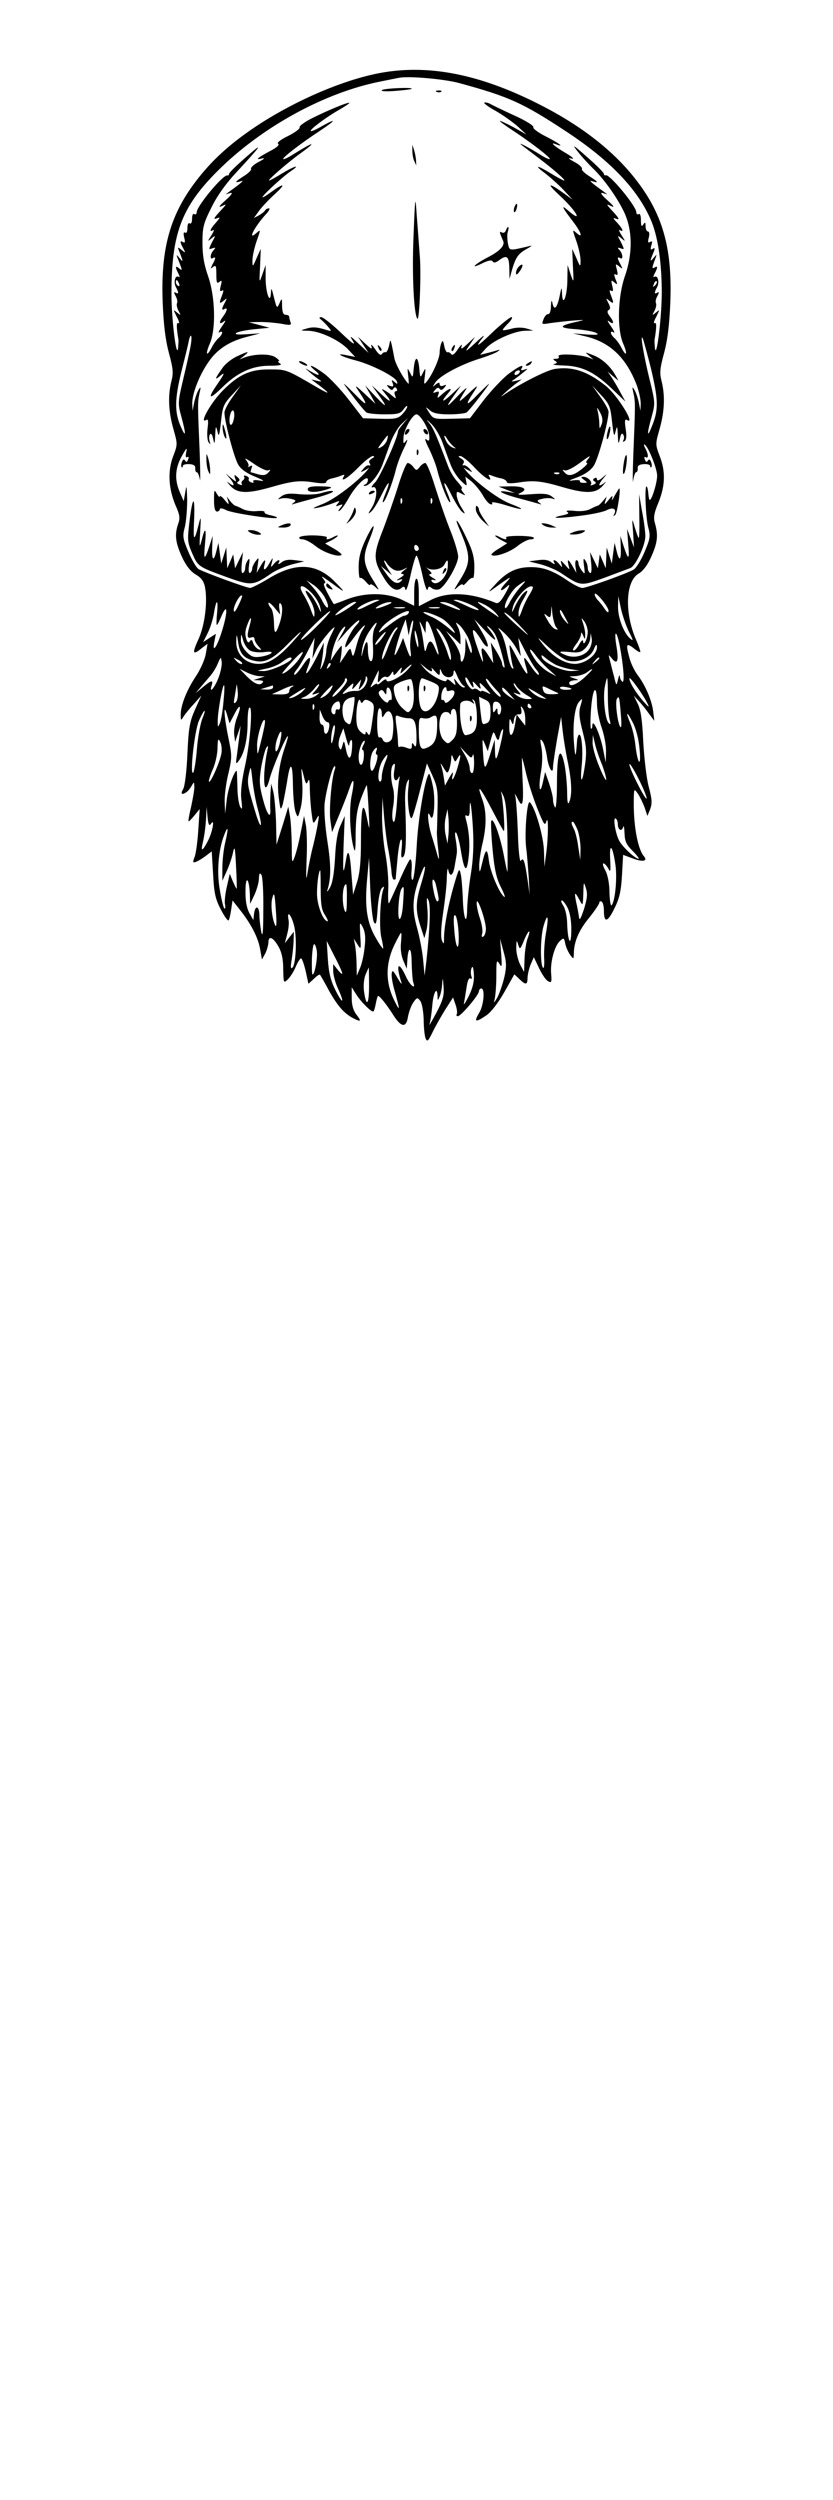 <?xml version="1.0" standalone="no"?>
<!DOCTYPE svg PUBLIC "-//W3C//DTD SVG 20010904//EN"
 "http://www.w3.org/TR/2001/REC-SVG-20010904/DTD/svg10.dtd">
<svg version="1.0" xmlns="http://www.w3.org/2000/svg"
 width="150pt" height="450pt" viewBox="00 300 360 450"
 preserveAspectRatio="xMidYMid meet">

<g transform="translate(0,450) scale(0.1,-0.1)"
fill="#000000" stroke="none">
<path d="M1644 4335 c-156 -29 -357 -114 -524 -222 -113 -74 -192 -143 -261
-230 -122 -153 -165 -301 -156 -538 4 -99 12 -164 27 -220 18 -66 20 -86 11
-121 -16 -63 -13 -131 8 -206 19 -67 19 -68 -1 -120 -24 -64 -20 -139 11 -212
18 -40 20 -55 11 -79 -16 -47 -12 -80 16 -142 18 -39 37 -63 60 -77 24 -14 35
-29 40 -55 12 -63 -1 -166 -29 -226 -28 -61 -24 -69 15 -37 l25 19 -8 -46 c-5
-26 -25 -69 -44 -97 -38 -57 -65 -125 -64 -165 0 -24 1 -25 12 -7 7 11 27 36
45 55 l32 36 -27 -60 c-23 -52 -28 -78 -33 -190 -3 -74 -11 -140 -18 -153 -13
-22 -7 -28 14 -14 6 4 16 16 22 27 11 19 11 19 12 -5 0 -14 -7 -52 -14 -85 -8
-33 -13 -61 -11 -63 1 -2 13 10 25 25 l23 28 -6 -90 c-3 -49 -10 -102 -16
-117 -9 -24 -8 -26 7 -21 9 4 28 15 42 26 l25 19 6 -99 c4 -80 10 -108 33
-151 15 -30 30 -51 34 -48 3 4 8 24 11 46 l6 40 37 -47 c47 -61 75 -117 83
-168 l7 -40 14 25 c7 14 13 35 14 48 0 32 20 24 44 -18 13 -23 20 -53 20 -96
1 -59 2 -62 18 -47 10 9 26 33 35 54 9 22 20 39 24 39 4 0 13 -25 20 -55 l12
-55 24 22 c12 12 24 20 26 17 2 -2 20 -33 39 -69 37 -66 65 -98 105 -119 33
-17 36 -13 14 15 -14 18 -21 41 -21 73 l0 46 19 -30 c21 -34 69 -81 75 -74 3
2 7 17 10 33 3 16 7 30 9 33 5 5 37 -35 70 -87 32 -49 53 -50 60 -3 4 21 14
49 23 62 16 23 18 23 31 6 7 -11 13 -46 14 -79 0 -34 4 -70 8 -81 7 -17 11
-14 30 25 12 25 37 69 55 98 l34 53 11 -32 c6 -17 8 -35 5 -40 -3 -5 -1 -9 5
-9 13 0 91 92 91 108 0 6 5 12 10 12 17 0 11 -74 -10 -107 -23 -39 -15 -41 31
-10 21 14 51 53 78 100 l44 78 22 -21 c28 -27 35 -25 35 8 1 15 7 41 14 57
l13 30 23 -48 c12 -26 30 -52 39 -56 14 -8 16 -4 13 31 -5 49 14 122 38 143
16 15 18 14 23 -12 3 -15 13 -37 21 -48 15 -20 15 -19 16 5 0 51 22 102 66
155 24 30 44 60 44 65 0 6 5 8 10 5 6 -3 10 -21 10 -40 0 -53 16 -50 45 10 22
43 29 75 33 143 l5 89 43 -16 c44 -16 65 -11 46 11 -27 33 -45 137 -43 243 1
49 1 49 18 26 9 -14 22 -41 29 -60 l12 -36 12 30 c9 24 8 43 -6 95 -10 36 -20
124 -24 195 -4 93 -11 140 -24 165 l-17 35 23 -25 c13 -14 33 -39 44 -55 l22
-29 -5 39 c-5 47 -33 113 -66 157 -14 18 -30 51 -36 73 -17 62 -15 69 16 46
14 -12 28 -20 30 -18 2 2 -6 25 -17 51 -52 117 -47 255 10 288 19 11 39 37 55
74 27 61 30 91 16 142 -8 26 -5 44 15 92 29 72 31 133 5 200 -19 50 -19 52 0
118 21 75 24 143 8 206 -9 35 -7 55 11 121 15 56 23 121 27 220 9 237 -34 385
-156 538 -97 122 -239 231 -420 321 -251 126 -470 169 -677 131z m341 -44
c216 -59 274 -85 465 -211 186 -123 304 -246 361 -376 32 -71 49 -186 49 -322
-1 -114 -24 -295 -30 -232 -1 14 -2 29 -1 33 9 54 9 77 0 71 -6 -3 -3 9 7 27
16 33 16 33 -1 19 -17 -14 -18 -14 -6 8 6 12 9 27 6 32 -3 5 -1 19 6 31 8 15
8 19 0 15 -14 -9 -14 0 -1 24 11 21 3 53 -12 44 -6 -4 -5 2 1 14 14 26 14 35
1 27 -13 -8 -13 -3 0 32 10 27 10 27 -6 8 -16 -19 -16 -14 2 29 5 14 4 17 -5
11 -10 -6 -11 -2 -6 15 5 17 4 20 -5 15 -10 -6 -11 -1 -6 19 4 15 2 26 -4 26
-5 0 -10 10 -10 23 0 18 -2 19 -10 7 -7 -11 -10 -7 -10 18 0 20 -4 31 -10 27
-5 -3 -10 0 -10 8 0 26 -115 165 -132 160 -5 -2 -8 1 -8 6 0 5 -33 38 -72 72
-62 55 -68 58 -41 24 17 -22 46 -53 63 -70 48 -45 108 -129 138 -193 36 -78
37 -178 2 -277 -30 -87 -34 -226 -7 -289 20 -46 15 -61 -7 -19 -8 16 -22 35
-30 42 -19 16 -22 36 -4 25 7 -4 1 8 -12 27 -15 21 -18 29 -7 20 21 -16 22 -3
2 23 -11 14 -12 22 -4 27 8 5 7 13 -2 30 -11 22 -11 23 4 10 20 -16 21 -12 7
24 -7 19 -7 24 1 19 9 -5 10 1 5 21 -6 25 -5 27 9 15 14 -12 15 -10 5 14 -7
20 -7 25 1 20 9 -5 10 1 5 21 -7 26 -6 27 10 14 16 -13 16 -12 6 8 -15 27 -15
36 -2 28 14 -9 12 18 -2 34 -11 11 -10 13 5 8 16 -6 16 -5 1 26 -17 31 -17 32
2 17 18 -15 18 -14 0 14 -10 16 -13 25 -7 22 19 -12 12 6 -11 31 -21 22 -21
24 -3 17 14 -5 10 4 -15 31 -31 33 -32 36 -10 25 18 -8 14 -1 -15 25 -27 24
-33 35 -20 31 l20 -6 -20 15 c-11 8 -29 21 -40 30 -17 14 -17 16 -2 11 27 -8
20 0 -18 24 -19 12 -33 26 -30 30 3 5 -11 19 -32 30 -27 15 -31 19 -13 15 15
-4 4 7 -27 25 -51 30 -70 49 -38 36 37 -14 10 6 -45 34 -34 17 -58 35 -55 40
4 6 -33 29 -82 51 -48 22 -96 45 -106 51 -11 5 -21 7 -24 4 -3 -2 19 -19 49
-35 30 -17 72 -47 94 -66 l39 -36 -57 32 c-32 17 -58 29 -58 26 0 -2 26 -21
58 -42 79 -52 163 -117 158 -122 -2 -3 -21 6 -43 20 -43 27 -90 52 -83 44 3
-3 32 -25 65 -50 72 -54 133 -107 123 -107 -4 0 -30 14 -56 30 -62 38 -77 39
-26 1 21 -16 57 -48 79 -71 l40 -43 -44 32 c-62 44 -69 39 -15 -11 77 -71 108
-128 35 -64 -28 24 -20 8 26 -52 36 -47 44 -75 14 -48 -18 16 -18 15 0 -36 10
-29 18 -66 18 -83 0 -30 -1 -30 -18 10 l-18 40 3 -75 c4 -74 4 -75 -10 -35
l-13 40 -1 -62 c0 -70 -20 -124 -23 -63 -1 33 -2 33 -11 -12 -11 -51 -24 -62
-31 -25 -3 13 -5 8 -6 -15 0 -22 -6 -37 -12 -35 -6 1 -15 -9 -20 -22 -9 -23
-8 -23 28 -17 21 3 65 8 98 11 55 4 57 4 18 -5 -79 -17 -81 -27 -6 -32 38 -3
78 -10 89 -16 15 -8 6 -10 -41 -7 l-60 5 55 -13 c105 -25 174 -90 220 -206 11
-29 19 -66 19 -84 l-1 -32 -7 35 c-4 19 -12 44 -19 55 -10 17 -11 15 -4 -15 8
-38 8 -48 -1 -265 -3 -82 -3 -133 -1 -112 3 20 9 37 13 37 5 0 8 8 7 17 -1 11
7 17 27 18 15 1 27 -3 27 -8 0 -6 2 -8 5 -5 3 3 2 13 -1 22 -5 12 -9 14 -14 6
-5 -8 -9 -7 -13 5 -4 9 -3 13 3 10 13 -8 13 11 0 36 -6 10 -8 19 -6 19 14 0
56 -103 56 -135 0 -31 -23 -105 -32 -105 -2 0 -5 12 -6 27 -1 14 -4 29 -7 31
-10 10 -5 -130 6 -174 11 -41 9 -51 -16 -110 -15 -35 -36 -69 -47 -75 -37 -20
-203 -79 -221 -79 -10 0 -38 14 -63 31 -62 43 -106 59 -159 59 -61 0 -102 -19
-150 -70 -39 -42 -39 -43 -6 -19 71 51 77 54 47 21 -31 -33 -26 -44 6 -15 14
12 12 5 -8 -31 -20 -35 -30 -46 -43 -40 -108 45 -208 49 -281 11 l-50 -26 0
59 c0 33 -4 60 -10 60 -6 0 -10 -26 -10 -58 l0 -59 -51 25 c-65 32 -158 34
-239 3 -30 -12 -56 -21 -57 -21 -1 0 -13 20 -26 45 -14 25 -21 45 -15 45 6 0
5 7 -3 17 -15 20 -13 18 62 -36 30 -21 29 -18 -10 22 -80 84 -171 90 -288 19
-38 -23 -75 -42 -82 -42 -14 0 -193 65 -222 81 -9 4 -29 38 -44 73 -25 59 -27
69 -16 110 6 25 10 78 10 118 -2 60 -3 66 -8 33 l-7 -40 -17 39 c-23 53 -21
103 9 156 20 36 24 39 19 17 -4 -18 -2 -26 4 -22 7 4 8 0 4 -10 -4 -12 -8 -13
-13 -5 -5 8 -9 6 -14 -6 -3 -9 -4 -19 -1 -22 3 -3 5 -1 5 5 0 5 12 9 28 8 19
-1 27 -7 26 -18 -1 -9 2 -17 6 -17 5 0 11 -15 14 -32 2 -18 2 35 -1 117 -9
212 -9 216 -1 255 7 30 6 32 -4 15 -7 -11 -15 -36 -19 -55 l-7 -35 -1 32 c-1
41 30 122 70 179 37 55 91 90 167 109 l57 15 -60 -4 c-82 -6 -47 14 38 22 l62
6 -45 12 -45 12 50 1 c28 0 69 -4 93 -8 36 -7 42 -6 38 6 -3 8 -6 19 -6 24 0
5 -7 9 -15 9 -11 0 -15 11 -16 38 0 35 -1 36 -11 12 -11 -24 -12 -23 -24 25
-10 41 -12 45 -13 20 -3 -55 -23 1 -23 63 l0 57 -14 -40 c-14 -40 -14 -40 -10
35 l3 75 -18 -40 c-17 -40 -18 -40 -18 -10 0 17 8 54 18 83 18 51 18 52 0 36
-42 -38 -10 25 39 79 14 15 21 27 14 27 -6 0 -14 -4 -17 -10 -3 -5 -16 -15
-27 -21 l-21 -11 21 29 c11 16 41 48 66 71 54 49 47 55 -14 11 -23 -17 -39
-26 -35 -19 11 17 93 92 124 112 44 30 11 20 -41 -12 -26 -16 -51 -30 -55 -30
-9 0 83 80 135 117 76 55 59 52 -31 -4 -22 -14 -41 -23 -43 -20 -5 5 79 70
159 122 69 46 75 57 10 21 -25 -15 -48 -25 -50 -22 -6 5 64 58 120 90 26 15
47 29 47 31 0 7 -92 -31 -160 -65 -34 -17 -58 -35 -55 -40 3 -5 -19 -22 -49
-37 -33 -16 -51 -30 -44 -34 7 -4 -4 -15 -28 -28 -59 -31 -75 -44 -44 -36 18
4 14 -1 -13 -15 -21 -11 -35 -25 -32 -30 3 -4 -11 -18 -30 -30 -38 -24 -45
-32 -17 -24 14 5 14 3 -3 -11 -11 -9 -29 -22 -40 -30 l-20 -15 20 6 c13 4 7
-7 -20 -31 -29 -26 -33 -33 -15 -25 22 11 20 8 -10 -24 -25 -27 -29 -35 -15
-30 19 7 18 6 -2 -18 -24 -26 -31 -44 -12 -32 6 3 3 -6 -7 -22 -18 -28 -18
-29 0 -14 19 15 19 14 2 -17 -15 -31 -15 -32 1 -26 15 5 16 3 6 -8 -15 -16
-17 -43 -3 -34 13 8 13 -1 -2 -28 -9 -19 -9 -20 3 -10 12 9 14 4 14 -32 0 -35
2 -42 13 -33 11 9 12 6 6 -17 -5 -20 -4 -26 5 -21 8 5 8 0 1 -19 -14 -36 -13
-40 7 -24 15 13 15 12 5 -8 -15 -27 -15 -36 -2 -28 15 9 12 -8 -5 -31 -20 -26
-19 -39 2 -23 11 9 8 1 -7 -20 -13 -19 -19 -31 -12 -27 18 11 15 -9 -4 -25 -8
-7 -22 -26 -30 -42 -22 -42 -27 -27 -7 19 27 63 23 202 -7 289 -18 51 -25 91
-25 146 0 67 4 83 38 151 24 50 63 105 110 155 110 119 119 133 40 64 -40 -35
-73 -67 -73 -72 0 -5 -3 -8 -7 -7 -18 6 -133 -133 -133 -159 0 -8 -4 -11 -10
-8 -6 4 -10 -5 -10 -20 0 -15 -4 -24 -10 -20 -6 4 -10 -5 -10 -20 0 -16 -4
-24 -10 -20 -7 4 -8 -3 -4 -21 5 -19 4 -25 -5 -20 -14 9 -14 0 1 -27 11 -21
10 -21 -7 -7 -17 14 -18 13 -12 -2 20 -51 20 -54 3 -33 -16 19 -16 18 -1 -19
13 -34 13 -37 0 -26 -18 15 -19 7 -4 -22 6 -12 7 -18 1 -14 -15 9 -23 -23 -12
-44 13 -24 13 -33 -1 -24 -8 4 -8 0 0 -15 7 -12 9 -26 6 -31 -3 -5 0 -20 6
-32 12 -22 11 -22 -6 -8 -17 14 -17 14 -1 -19 10 -18 13 -30 7 -27 -9 6 -9
-17 0 -71 1 -4 0 -19 -1 -33 -6 -63 -29 118 -29 230 0 259 42 374 199 531 190
190 465 341 710 388 30 6 64 13 75 15 43 8 193 -5 260 -23z m-1211 -867 c3 -8
2 -12 -4 -9 -6 3 -10 10 -10 16 0 14 7 11 14 -7z m2057 -7 c-10 -9 -11 -8 -5
6 3 10 9 15 12 12 3 -3 0 -11 -7 -18z m-2006 -254 c-3 -21 -18 -87 -32 -146
-25 -106 -25 -110 -9 -168 21 -77 20 -95 -4 -39 -26 61 -25 117 4 235 14 55
28 112 31 128 8 41 17 33 10 -10z m1989 -108 c31 -131 32 -174 6 -240 -24 -62
-26 -45 -4 34 16 58 16 62 -9 163 -26 106 -43 209 -28 173 4 -11 20 -70 35
-130z m-1413 -981 c11 -19 19 -40 16 -47 -2 -6 -12 4 -22 23 -9 19 -29 48 -44
64 l-26 29 27 -18 c15 -9 37 -32 49 -51z m847 39 c-14 -16 -33 -43 -43 -61 -9
-19 -19 -32 -21 -29 -11 10 25 75 52 95 39 29 43 27 12 -5z m-899 -27 c16 -17
32 -44 35 -61 6 -26 4 -25 -12 10 -11 22 -27 46 -36 54 -21 18 -20 9 4 -31 11
-18 20 -44 19 -58 0 -21 -3 -19 -15 14 -7 21 -23 53 -34 70 -26 44 -2 45 39 2z
m941 -2 c-11 -17 -27 -49 -34 -70 -12 -33 -15 -35 -15 -14 -1 14 8 40 19 58
24 40 25 49 4 31 -9 -8 -25 -32 -36 -54 -16 -35 -18 -36 -12 -10 6 33 57 92
79 92 12 0 10 -7 -5 -33z m340 -73 c0 -10 -6 -7 -17 9 -9 14 -23 31 -30 38 -7
7 -13 19 -13 25 1 17 60 -54 60 -72z m-1600 23 c-13 -27 -19 -33 -20 -19 0 20
28 70 36 62 2 -2 -5 -21 -16 -43z m1689 -115 c18 -35 19 -40 5 -28 -28 23 -54
91 -53 139 l1 45 12 -56 c7 -31 23 -76 35 -100z m-1089 134 c-8 -3 -32 -14
-54 -25 -21 -11 -35 -14 -31 -8 9 14 64 39 85 39 13 -1 13 -1 0 -6z m399 -13
c24 -11 42 -22 39 -25 -2 -3 -22 4 -44 14 -21 10 -46 21 -54 24 -13 5 -13 5 0
6 8 0 35 -8 59 -19z m-1091 -40 c-3 -27 -3 -50 -1 -50 2 0 11 16 19 36 8 20
17 34 20 32 12 -13 -35 -168 -51 -168 -2 0 -2 14 2 31 l6 31 -28 -18 -27 -18
20 40 c11 22 23 61 27 87 10 62 19 60 13 -3z m269 22 c-2 15 0 25 4 22 12 -7
11 -45 -2 -85 -18 -53 -24 -52 -25 2 -1 28 -6 55 -13 62 -6 6 -11 16 -11 22 0
5 12 -3 26 -20 l25 -30 -4 27z m332 25 c-32 -26 -100 -66 -89 -52 16 20 70 55
84 55 5 0 7 -2 5 -3z m131 -12 c-46 -18 -61 -18 -30 0 14 8 34 14 45 14 13 0
8 -5 -15 -14z m290 0 c40 -21 38 -27 -2 -11 -18 7 -40 16 -48 19 -12 4 -11 6
3 6 10 1 31 -6 47 -14z m138 1 c15 -8 36 -24 47 -37 11 -13 13 -19 5 -12 -8 6
-33 22 -54 37 -42 28 -41 34 2 12z m305 -95 c10 -11 9 -13 -3 -9 -8 2 -24 20
-34 39 -17 29 -17 32 -3 20 15 -12 17 -10 19 20 1 27 2 25 5 -11 3 -24 10 -51
16 -59z m-655 82 c-10 -2 -28 -2 -40 0 -13 2 -5 4 17 4 22 1 32 -1 23 -4z
m150 0 c-10 -2 -28 -2 -40 0 -13 2 -5 4 17 4 22 1 32 -1 23 -4z m557 -65 c4
-7 -3 -2 -14 11 -12 13 -21 31 -21 40 0 14 6 6 35 -51z m-1085 -13 c-35 -35
-66 -62 -69 -59 -6 6 115 124 126 124 4 0 -21 -29 -57 -65z m395 55 c-3 -5
-12 -10 -18 -10 -7 0 -36 -18 -66 -41 -50 -38 -52 -39 -32 -11 26 36 137 96
116 62z m154 -28 c13 -10 31 -29 40 -42 13 -21 9 -19 -23 9 -22 18 -54 40 -73
47 -18 8 -33 16 -33 18 0 9 66 -15 89 -32z m336 -34 c28 -30 35 -39 15 -22
-74 65 -104 96 -85 86 11 -6 43 -34 70 -64z m-1176 10 c-13 -46 -11 -58 6 -52
9 4 15 1 15 -7 0 -7 8 -21 17 -31 15 -17 15 -18 0 -13 -9 4 -19 16 -23 27 -4
14 -8 17 -14 8 -5 -8 -9 -7 -14 5 -8 23 -8 39 4 69 14 37 20 32 9 -6z m1461
-27 c0 -30 -19 -68 -20 -41 -1 8 -7 3 -16 -12 -8 -16 -19 -28 -25 -28 -6 0 -1
12 10 26 12 15 21 34 22 43 0 12 2 11 9 -4 8 -19 9 -19 9 2 1 12 -4 34 -9 50
-9 26 -9 27 5 9 8 -11 15 -31 15 -45z m-1001 27 c-22 -23 -53 -87 -46 -94 2
-2 18 16 36 41 34 47 64 74 38 34 -9 -13 -21 -46 -28 -74 -11 -42 -14 -46 -19
-26 -6 25 -6 25 -28 -10 l-23 -34 6 38 c2 20 3 37 1 37 -2 0 -14 -15 -26 -32
l-21 -33 6 35 c9 44 32 95 52 111 9 8 6 -3 -8 -27 l-22 -39 42 48 c24 26 47
47 52 47 5 0 0 -10 -12 -22z m234 -9 c4 19 9 32 12 30 2 -3 -1 -25 -6 -49 -6
-25 -8 -60 -5 -79 6 -41 -2 -35 -19 15 l-13 38 -15 -37 c-9 -20 -18 -37 -21
-37 -5 0 20 89 37 129 l10 26 7 -35 6 -35 7 34z m67 6 c0 42 15 21 39 -55 21
-68 22 -91 1 -40 -15 37 -26 38 -36 3 -7 -25 -8 -23 -14 22 -4 28 -10 62 -14
75 -5 20 -3 19 9 -5 l14 -30 1 30z m300 -57 c0 5 -10 22 -22 38 -16 20 -17 25
-5 15 10 -8 23 -23 28 -34 16 -30 47 -147 38 -141 -5 3 -9 11 -9 17 0 7 -11
30 -24 52 l-25 40 6 -45 5 -45 -21 33 c-26 41 -35 41 -27 0 9 -48 1 -31 -26
49 -25 75 -17 81 24 15 12 -20 24 -30 26 -23 2 7 -10 36 -27 64 l-31 52 45
-48 c25 -27 45 -45 45 -39z m-520 51 c-7 -11 -10 -39 -9 -62 4 -63 0 -89 -11
-82 -5 3 -10 25 -10 47 0 47 -8 45 -21 -4 -8 -32 -9 -32 -4 6 2 21 16 56 30
77 27 41 43 53 25 18z m401 -40 c10 -21 19 -49 18 -61 0 -16 -4 -11 -14 17
l-13 40 -1 -47 c-1 -47 -21 -80 -21 -35 0 13 -14 44 -31 68 l-32 44 32 -29 31
-30 0 28 c0 15 -5 37 -12 49 -10 20 -10 21 6 8 10 -8 26 -32 37 -52z m-592 4
c-10 -21 -19 -51 -19 -68 -1 -16 -8 -43 -16 -60 -8 -16 -12 -21 -9 -10 3 10 8
40 11 65 l4 45 -29 -59 c-34 -67 -59 -99 -42 -53 21 54 11 60 -20 13 -17 -26
-34 -44 -37 -41 -3 2 2 13 10 22 9 10 30 45 47 78 l31 60 -5 -45 -5 -45 16 35
c12 28 70 100 80 100 1 0 -7 -17 -17 -37z m281 22 c-7 -8 -23 -43 -36 -78 -13
-34 -23 -53 -23 -42 -1 33 50 135 66 135 3 0 0 -7 -7 -15z m221 -50 c10 -22
18 -51 18 -65 0 -19 -4 -14 -14 17 -7 24 -23 59 -35 80 -17 29 -18 34 -4 22 9
-8 25 -32 35 -54z m300 -25 l20 -35 -6 40 -5 40 31 -60 c17 -33 38 -68 47 -78
8 -9 13 -19 10 -22 -3 -3 -20 16 -37 42 -30 44 -32 42 -15 -17 11 -39 -6 -19
-41 48 -36 67 -36 67 -30 25 3 -23 8 -50 11 -60 5 -12 4 -15 -4 -8 -6 6 -15
37 -21 69 -6 33 -18 71 -27 85 -16 24 -15 24 16 -4 17 -16 41 -46 51 -65z
m-423 15 c0 -16 -2 -15 -8 5 -4 14 -8 34 -8 45 0 16 2 15 8 -5 4 -14 8 -34 8
-45z m-529 28 c-80 -92 -127 -119 -183 -109 -46 9 -76 48 -75 95 1 36 2 35 9
-8 7 -48 27 -68 76 -77 41 -8 76 11 139 75 53 54 74 69 34 24z m370 -3 c-13
-16 -25 -28 -27 -25 -5 5 37 55 45 55 2 0 -6 -13 -18 -30z m1030 -33 c16 -86
21 -158 11 -152 -6 4 -11 14 -11 23 -1 9 -4 4 -8 -13 -7 -30 -7 -30 -18 15 -7
25 -14 56 -18 70 -6 24 -6 24 9 6 24 -30 31 -12 20 53 -12 73 1 71 15 -2z
m-1597 -18 c11 -6 39 -9 61 -6 50 7 36 -11 -16 -20 -29 -4 -40 -1 -61 20 -16
17 -26 36 -25 54 1 28 1 28 10 -4 5 -18 19 -38 31 -44z m1464 6 c-18 -28 -63
-40 -99 -26 -39 15 -33 19 17 14 35 -4 48 -1 65 16 11 11 22 31 22 44 l2 22 4
-23 c3 -13 -2 -34 -11 -47z m-92 -49 c44 -11 96 11 112 48 10 24 13 26 14 10
0 -29 -40 -64 -83 -71 -45 -7 -104 25 -149 81 -31 40 -30 39 23 -10 30 -28 67
-54 83 -58z m-81 -39 l32 -29 -35 19 c-19 11 -45 34 -57 53 -31 45 -29 62 2
19 14 -19 40 -47 58 -62z m-1082 44 c-21 -29 -58 -61 -71 -61 -3 0 15 22 40
49 49 54 64 59 31 12z m1109 -22 c14 -7 43 -16 65 -20 l40 -6 -36 -2 c-40 -1
-120 36 -127 59 -4 12 -1 12 14 -1 10 -9 30 -22 44 -30z m-1455 -55 c-17 -46
-43 -75 -30 -34 8 25 -2 22 -45 -14 l-25 -21 20 24 c11 13 30 35 41 48 12 13
28 38 35 56 13 30 14 31 17 8 2 -13 -4 -43 -13 -67z m101 58 c-4 -3 -14 2 -24
12 -16 18 -16 18 6 6 13 -6 21 -14 18 -18z m214 23 c0 -14 -91 -55 -121 -54
-33 1 -33 1 9 10 24 4 55 17 70 28 26 20 42 26 42 16z m1330 1 c0 -2 -8 -10
-17 -17 -16 -13 -17 -12 -4 4 13 16 21 21 21 13z m-1169 -39 c-10 -9 -11 -8
-5 6 3 10 9 15 12 12 3 -3 0 -11 -7 -18z m336 -15 c-30 -31 -87 -57 -87 -40 0
6 -9 3 -20 -7 -11 -10 -20 -15 -20 -10 0 4 -7 1 -17 -6 -15 -13 -15 -12 -1 16
8 17 18 37 22 45 3 8 4 -1 1 -20 -4 -32 -3 -33 10 -16 7 10 18 15 24 12 5 -4
14 2 20 11 8 14 11 15 11 3 0 -10 7 -7 20 10 17 20 19 21 14 5 -6 -19 -5 -18
17 3 33 31 38 27 6 -6z m107 -2 c4 0 4 6 1 13 -4 6 3 1 14 -12 19 -21 21 -21
22 -5 0 18 1 18 8 0 11 -28 51 -29 51 -2 1 16 5 12 16 -14 8 -19 20 -38 27
-42 8 -5 8 -8 1 -8 -6 0 -19 10 -28 23 -15 19 -16 19 -11 3 6 -19 5 -19 -15
-1 -11 10 -20 13 -20 6 0 -16 -70 21 -95 50 l-20 24 21 -17 c11 -10 24 -18 28
-18z m-744 -21 l25 -1 -25 -8 -25 -8 25 -1 c17 -1 21 -4 13 -12 -13 -13 -38
-1 -73 36 l-25 26 30 -15 c17 -9 41 -16 55 -17z m1408 -4 c-37 -34 -68 -45
-68 -25 0 6 10 10 23 11 21 1 21 1 -3 9 -24 8 -24 8 6 9 16 1 39 8 50 16 34
26 30 15 -8 -20z m-951 -39 c-10 -14 -24 -22 -39 -21 -13 1 -31 -2 -40 -7 -25
-12 -22 -6 8 23 22 21 24 21 19 4 -6 -16 -3 -16 15 5 l21 25 -6 -25 c-7 -24
-7 -24 9 -5 8 11 16 27 16 35 1 11 3 11 7 2 3 -7 -2 -23 -10 -36z m468 -6 c2
0 2 8 -1 18 -4 11 1 9 16 -8 15 -17 20 -19 16 -7 -7 23 -4 22 25 -9 24 -26 24
-26 2 -15 -13 6 -23 9 -23 5 0 -3 -6 -1 -13 5 -8 6 -17 8 -21 4 -8 -8 -35 27
-35 47 0 8 7 3 15 -12 8 -16 17 -28 19 -28z m756 -75 c6 -12 0 -8 -16 10 -36
40 -65 87 -65 104 0 13 63 -74 81 -114z m-1301 106 c0 -14 -50 -71 -62 -71 -5
0 4 14 21 31 17 17 31 35 31 40 0 5 2 9 5 9 3 0 5 -4 5 -9z m288 -52 c2 -34
-2 -61 -11 -73 -13 -18 -14 -17 -39 6 -15 13 -29 40 -33 60 -7 35 -5 38 26 52
19 8 39 13 44 12 6 -1 11 -27 13 -57z m76 46 c33 -14 36 -18 31 -46 -11 -63
-56 -104 -75 -69 -16 30 -12 130 5 130 2 0 19 -7 39 -15z m287 -42 c12 -13 16
-23 11 -23 -12 0 -62 62 -62 76 0 5 7 0 15 -11 8 -11 24 -30 36 -42z m476 -21
c0 -43 4 -89 8 -102 5 -19 4 -22 -4 -14 -16 14 -26 111 -17 158 4 20 8 36 10
36 2 0 3 -35 3 -78z m-1608 -26 c-9 -8 -10 -3 -5 23 3 18 7 41 8 50 1 9 3 -1
5 -23 3 -22 -1 -43 -8 -50z m345 52 c-19 -21 -19 -21 1 -15 20 7 20 7 1 -8
-11 -8 -31 -15 -45 -14 -25 0 -25 1 -4 9 11 5 29 20 40 33 10 14 20 23 22 21
2 -2 -4 -14 -15 -26z m909 -19 c32 -19 32 -19 6 -19 -14 0 -34 7 -45 15 -19
15 -19 15 1 8 19 -6 19 -6 3 14 -10 11 -18 24 -18 29 0 5 5 1 11 -9 6 -10 25
-27 42 -38z m-1307 -28 c-3 -38 -10 -80 -15 -93 -9 -22 -10 -22 -10 6 -1 34
20 156 27 156 3 0 2 -31 -2 -69z m214 59 c0 -5 -12 -10 -27 -9 l-28 1 25 8
c14 4 26 8 28 9 1 1 2 -3 2 -9z m83 3 c-7 -2 -13 -11 -13 -19 0 -10 -12 -14
-37 -14 l-38 1 40 18 c22 11 45 19 50 19 6 0 4 -2 -2 -5z m167 -13 c-6 -11
-20 -25 -33 -31 -18 -10 -17 -6 7 20 34 36 41 39 26 11z m980 -13 c8 -3 -1 -6
-21 -6 -28 -1 -38 3 -42 19 -5 18 -3 18 22 6 14 -7 33 -16 41 -19z m60 17 c0
-2 -11 -4 -25 -4 -14 0 -25 4 -25 9 0 4 11 6 25 3 14 -2 25 -6 25 -8z m-1165
-13 c-11 -10 -31 -22 -45 -26 -18 -4 -13 1 15 18 49 31 55 32 30 8z m387 -10
c2 -17 1 -28 -3 -25 -4 2 -9 -1 -11 -8 -3 -7 -13 -2 -26 12 -15 17 -19 27 -12
34 8 8 14 6 20 -4 8 -13 10 -12 10 3 0 28 17 19 22 -12z m238 19 c0 -5 6 -7
14 -4 25 9 27 -15 4 -38 -14 -14 -23 -18 -26 -10 -2 7 -7 10 -11 8 -4 -3 -5 8
-3 25 4 26 22 43 22 19z m271 -17 l24 -27 -24 15 c-14 9 -27 21 -29 27 -6 19
3 14 29 -15z m159 -21 c3 -2 -6 -1 -20 3 -14 4 -34 16 -45 28 -18 18 -16 18
20 -3 22 -13 42 -26 45 -28z m220 -22 c0 -25 9 -71 20 -103 11 -31 20 -78 19
-104 l-1 -48 -12 60 c-13 65 -45 135 -46 101 0 -11 -3 -17 -6 -13 -3 3 -3 45
1 92 8 91 25 100 25 15z m-1053 -27 c-12 -69 -12 -69 -32 -53 -9 7 -15 29 -15
52 0 36 15 53 51 57 3 1 1 -25 -4 -56z m593 -9 c0 -30 -5 -44 -16 -48 -21 -8
-20 -11 -28 56 l-6 58 25 -12 c21 -9 25 -18 25 -54z m563 -9 c4 -43 3 -64 -3
-54 -12 20 -22 108 -14 120 9 15 11 10 17 -66z m-1113 55 c6 9 13 9 28 1 17
-9 20 -18 16 -49 -13 -96 -15 -106 -25 -91 -6 10 -9 10 -9 2 0 -9 -7 -7 -20 4
-15 13 -20 30 -20 64 0 52 11 92 18 70 3 -10 6 -10 12 -1z m475 0 c-6 11 -5
12 4 4 6 -6 12 -37 12 -69 1 -58 -9 -75 -48 -81 -15 -3 -29 73 -24 133 1 16
33 22 50 9 12 -9 13 -8 6 4z m463 -22 c-7 -25 -5 -50 10 -108 16 -61 18 -87
11 -139 -12 -87 -23 -93 -15 -8 7 68 -1 144 -13 132 -3 -4 -6 -14 -7 -23 -5
-77 -8 -81 -13 -17 -7 78 2 159 20 181 17 21 18 18 7 -18z m-1038 1 c0 -11 -4
-17 -10 -14 -5 3 -10 -1 -10 -10 0 -9 -5 -13 -10 -10 -19 12 -2 54 23 55 4 0
7 -9 7 -21z m696 -7 c1 -12 -3 -25 -7 -28 -5 -3 -9 3 -9 13 0 15 -2 16 -10 3
-8 -12 -10 -9 -10 13 0 22 4 28 18 25 10 -2 17 -13 18 -26z m-809 -4 c-3 -8
-6 -5 -6 6 -1 11 2 17 5 13 3 -3 4 -12 1 -19z m938 12 c3 -5 1 -10 -4 -10 -6
0 -11 5 -11 10 0 6 2 10 4 10 3 0 8 -4 11 -10z m-1270 -48 c-9 -22 -15 -55
-13 -74 l4 -33 12 35 12 35 -5 -42 c-3 -24 -8 -62 -11 -85 -6 -40 -5 -42 9
-23 23 31 37 93 37 162 0 34 3 64 8 66 15 10 4 -142 -17 -242 -16 -71 -22
-120 -18 -155 5 -41 4 -47 -5 -31 -6 11 -12 50 -12 87 -1 38 -2 68 -3 68 -11
0 -38 -77 -43 -125 l-7 -60 -2 50 c-1 28 6 83 16 123 16 69 16 78 0 155 -19
92 -23 158 -5 97 l10 -35 20 38 c25 50 34 42 13 -11z m1245 -7 l0 -30 -19 24
-18 24 -7 -41 c-9 -57 -26 -64 -25 -10 0 32 2 38 8 23 8 -19 9 -18 12 5 3 16
10 25 20 24 12 -1 15 5 12 20 -4 17 -3 18 6 6 6 -8 11 -28 11 -45z m-620 23
c1 -20 2 -21 11 -6 19 33 39 9 39 -46 0 -28 -4 -55 -8 -61 -12 -16 -32 -16
-38 0 -3 8 -10 12 -15 9 -5 -3 -9 24 -9 60 0 37 4 66 10 66 6 0 10 -10 10 -22z
m325 -41 c0 -42 -5 -60 -20 -74 -18 -18 -20 -18 -37 -1 -27 27 -25 114 2 121
10 3 21 0 24 -7 2 -6 5 -3 5 7 1 10 7 17 14 14 8 -2 12 -24 12 -60z m-1101 17
c-8 -20 -19 -79 -23 -130 -4 -52 -12 -98 -16 -102 -16 -14 6 183 25 225 23 52
35 58 14 7z m542 -14 c7 0 9 -10 6 -25 -5 -30 -22 -34 -22 -5 0 11 -4 20 -10
20 -5 0 -10 15 -9 33 l1 32 11 -27 c6 -16 16 -28 23 -28z m1348 -115 c8 -84
-8 -69 -18 16 -3 31 -13 72 -21 92 -23 54 -17 58 9 7 15 -28 26 -72 30 -115z
m-997 132 c25 1 33 -20 33 -87 0 -33 -3 -41 -10 -30 -8 13 -10 13 -10 -2 0
-14 -4 -16 -24 -8 -13 5 -27 6 -30 3 -3 -4 -6 5 -6 19 0 14 -3 47 -7 73 -6 45
-5 48 13 40 10 -4 29 -8 41 -8z m122 -42 c-2 -55 -14 -75 -51 -88 -21 -8 -28
11 -28 80 0 49 2 55 19 50 10 -2 25 -1 32 4 26 16 30 9 28 -46z m566 -152 c16
-82 18 -137 5 -168 -6 -14 -9 0 -9 47 -1 37 -6 90 -12 118 -18 84 -32 46 -32
-85 0 -66 -4 -110 -8 -103 -5 7 -9 22 -9 34 0 11 -8 43 -17 70 l-17 49 -10
-45 c-14 -63 -20 -18 -7 52 5 31 6 72 1 98 -7 38 -6 42 5 27 7 -9 15 -40 19
-67 6 -47 26 -81 26 -43 0 10 8 63 17 117 l18 99 7 -63 c4 -34 14 -96 23 -137z
m-1317 137 c-5 -25 -14 -58 -18 -75 -7 -28 -8 -28 -9 13 -1 39 24 121 33 111
3 -2 0 -24 -6 -49z m303 -26 c-6 -28 -9 -32 -10 -14 -1 30 11 79 16 64 2 -6
-1 -28 -6 -50z m68 -32 c1 9 4 19 9 21 4 3 5 -15 3 -39 -4 -51 -17 -49 -27 4
-7 34 -8 35 -14 12 -6 -22 -8 -23 -15 -7 -4 9 -1 32 6 49 l13 32 12 -44 c7
-25 12 -37 13 -28z m655 6 c-18 -77 -24 -83 -25 -27 l-1 44 -20 -65 c-23 -72
-25 -71 -31 15 -3 55 -3 58 9 30 l12 -30 12 45 c12 43 13 44 22 20 7 -18 12
-21 15 -10 2 8 6 21 8 28 3 6 6 12 9 12 2 0 -2 -28 -10 -62z m-951 20 c-3 -18
-9 -40 -14 -48 -12 -22 -12 22 1 54 13 36 21 32 13 -6z m17 -40 c-25 -73 -34
-149 -25 -216 7 -53 8 -55 17 -27 4 17 12 59 18 94 14 96 25 91 26 -12 1 -51
6 -103 12 -117 9 -24 10 -24 21 18 7 25 10 74 7 115 -5 68 -5 69 6 27 9 -37
12 -42 19 -25 5 14 8 3 8 -36 1 -31 4 -78 8 -104 6 -46 6 -47 20 -24 12 22 13
21 7 -16 -3 -22 -13 -67 -21 -100 -9 -33 -19 -85 -24 -115 -6 -41 -7 -27 -4
55 3 61 1 128 -3 150 l-8 40 -14 -70 c-7 -38 -19 -86 -26 -105 -12 -33 -13
-31 -13 50 -1 47 -4 103 -8 125 l-7 40 -25 -82 -26 -82 -2 97 c-2 53 -7 113
-12 132 l-9 35 -3 -40 c-1 -22 -2 -52 -1 -67 4 -51 -14 -29 -32 41 -16 60 -16
79 -7 138 7 38 17 75 22 83 8 11 9 9 5 -10 -24 -111 -16 -220 9 -125 14 52 71
185 79 185 2 0 -4 -24 -14 -52z m1370 -67 c11 -28 20 -59 20 -69 0 -9 -14 16
-30 56 -17 40 -30 88 -29 105 l1 32 9 -36 c4 -20 17 -59 29 -88z m-1643 45
c-6 -37 -47 -130 -54 -123 -2 3 5 27 16 52 12 26 21 68 21 94 1 38 3 43 11 27
6 -10 9 -32 6 -50z m613 34 c-6 -11 -7 -20 -2 -20 4 0 6 -16 4 -35 -5 -42 -22
-37 -22 6 0 29 15 69 26 69 2 0 0 -9 -6 -20z m56 -25 c-3 -8 -2 -15 3 -15 4 0
3 -16 -3 -35 -6 -19 -14 -35 -18 -35 -12 0 -10 58 2 81 13 22 25 26 16 4z
m417 -17 c3 9 5 -4 6 -30 0 -27 -3 -48 -9 -48 -5 0 -10 10 -10 21 0 12 -9 38
-21 58 l-21 36 25 -27 c22 -24 26 -25 30 -10z m-379 -33 c-7 -19 -14 -46 -14
-60 0 -15 -4 -24 -9 -21 -12 8 -4 66 14 93 22 33 26 28 9 -12z m314 20 c15 26
15 12 0 -39 -13 -46 -30 -73 -22 -35 4 18 1 16 -14 -10 l-19 -35 -5 35 c-3 19
-8 43 -12 54 -4 11 0 7 10 -10 16 -27 18 -28 25 -10 4 11 8 31 9 45 1 22 2 23
9 5 8 -19 8 -19 19 0z m296 -68 c9 -37 30 -104 48 -149 28 -70 33 -78 39 -57
10 34 9 -71 -1 -141 l-7 -55 -2 66 c-1 62 -37 189 -61 213 -12 12 -24 -135
-16 -197 4 -29 8 -86 11 -127 l4 -75 -9 64 c-12 82 -18 100 -29 82 -5 -7 -11
48 -13 126 -3 76 -8 147 -12 158 -3 11 1 4 11 -15 22 -46 27 -25 21 92 -2 48
-3 86 -2 85 1 -1 10 -33 18 -70z m520 -102 c4 -16 -11 5 -33 48 -23 44 -41 86
-41 94 0 20 65 -105 74 -142z m-1091 110 c-5 -34 9 -49 21 -22 3 6 4 3 2 -8
-3 -11 -8 -60 -11 -109 -5 -60 -10 -85 -16 -74 -5 9 -5 36 0 63 5 28 5 60 0
79 -14 50 -11 106 7 106 2 0 0 -16 -3 -35z m188 -155 c-1 -47 -2 -94 -3 -105
0 -11 2 -45 6 -75 5 -48 4 -51 -5 -20 -5 19 -16 56 -24 81 -16 51 -21 121 -6
84 16 -38 25 72 11 132 -6 30 -14 52 -16 50 -17 -17 -47 -192 -53 -310 -4 -76
-12 -142 -17 -147 -5 -5 -8 11 -5 42 2 31 -1 48 -7 45 -5 -4 -26 -46 -47 -94
-22 -48 -41 -91 -44 -95 -3 -4 -5 23 -3 61 2 37 -4 105 -12 150 -9 46 -15 120
-15 165 l2 81 7 -85 c4 -47 12 -112 19 -145 6 -33 12 -75 13 -92 1 -18 6 -33
10 -33 4 0 8 1 8 3 0 1 3 36 7 77 3 41 10 82 14 90 6 10 8 -2 5 -34 -4 -38 -2
-46 7 -37 12 12 14 79 8 231 -2 36 2 76 8 90 10 21 10 18 6 -22 -7 -54 4 -144
15 -131 4 4 20 59 36 122 l29 113 24 -53 c21 -46 24 -67 22 -139z m-776 -8
c23 -86 12 -90 -13 -5 -32 107 -35 121 -26 161 8 36 8 35 15 -28 4 -36 14 -94
24 -128z m332 174 c-14 -36 -26 -176 -19 -221 l7 -50 31 75 c17 41 37 92 44
113 18 56 24 38 10 -29 -12 -58 -8 -169 9 -229 6 -22 8 -5 8 63 1 71 6 106 23
152 13 34 24 59 25 58 2 -2 5 -48 8 -103 5 -98 5 -99 -7 -40 -17 85 -26 50
-26 -99 0 -88 -5 -138 -17 -177 l-17 -54 -7 88 c-7 98 -15 117 -24 61 -12 -73
-14 -59 -10 66 l5 125 -18 -40 c-13 -27 -21 -74 -24 -141 -4 -68 -11 -111 -23
-130 -9 -16 -14 -20 -10 -9 16 50 16 109 0 210 -10 65 -15 132 -12 165 7 58
34 160 43 160 4 0 4 -6 1 -14z m683 -181 c23 -44 44 -82 47 -85 7 -6 -3 138
-11 165 -4 11 1 5 9 -12 11 -24 16 -74 18 -182 1 -82 1 -148 0 -147 -2 1 -9
36 -17 78 -16 80 -45 161 -53 141 -2 -6 0 -63 6 -125 8 -86 17 -124 36 -161
13 -26 20 -45 15 -42 -21 13 -61 108 -67 156 -7 58 -14 55 -29 -9 -11 -46 -12
-46 -13 -12 0 19 6 62 14 95 18 76 18 139 0 190 -28 76 -11 58 45 -50z m-86
-75 c4 -72 1 -133 -9 -195 -8 -49 -15 -117 -16 -150 -1 -83 -17 -42 -19 50 -2
39 -5 84 -9 100 -6 27 -8 23 -28 -45 -25 -86 -43 -178 -44 -229 0 -31 -1 -33
-9 -14 -6 14 -4 58 5 119 8 54 16 122 16 153 1 31 4 46 6 34 7 -35 21 -27 28
15 3 20 8 44 9 54 2 9 0 35 -4 58 -5 25 -4 38 1 33 5 -5 14 -38 20 -73 15 -94
26 -105 34 -36 7 55 3 113 -11 165 -5 17 -4 22 4 17 8 -5 12 3 12 25 0 66 8
20 14 -81z m-1133 20 c18 30 9 -30 -11 -70 -23 -45 -33 -52 -25 -17 9 39 13
71 16 117 l2 45 4 -45 c3 -31 7 -40 14 -30z m1027 -47 l-4 -38 -8 38 c-5 20
-5 54 0 75 l8 37 4 -37 c2 -21 2 -55 0 -75z m732 47 c0 -25 17 -35 23 -13 3
10 5 -2 6 -25 1 -36 7 -50 35 -78 19 -19 30 -34 26 -34 -15 0 -71 52 -85 80
-16 32 -27 102 -14 94 5 -3 9 -14 9 -24z m-174 -25 c7 -19 13 -56 13 -82 l-1
-48 -9 57 c-4 32 -13 67 -19 77 -11 22 -13 31 -4 31 3 0 12 -16 20 -35z
m-1522 -52 c-8 -32 -13 -83 -13 -113 l0 -55 19 42 c11 24 23 60 27 80 7 32 9
23 13 -57 3 -52 4 -97 3 -99 -1 -2 -8 12 -16 30 l-14 34 -12 -53 c-7 -29 -11
-64 -9 -77 3 -13 2 -22 -2 -20 -4 2 -13 39 -20 81 -14 78 -6 173 19 237 17 44
19 31 5 -30z m1686 -101 c8 -57 -2 -158 -17 -173 -4 -4 -8 20 -9 54 0 38 -7
75 -17 95 -10 17 -14 32 -9 32 5 0 14 -10 21 -22 9 -19 11 -13 8 40 -4 76 11
59 23 -26z m-1044 -246 c9 -15 12 -3 16 58 3 44 11 82 18 89 10 10 12 8 6 -7
-13 -37 -18 -162 -8 -206 6 -24 9 -46 8 -48 -2 -1 -16 18 -30 43 -40 67 -50
133 -40 250 l9 100 5 -130 c3 -71 10 -138 16 -149z m205 169 c-25 -82 -26
-117 -4 -186 l17 -52 9 34 c5 19 7 61 4 94 -4 46 -3 54 5 35 10 -24 6 -118 -9
-260 l-8 -65 -6 65 c-3 36 -15 100 -27 143 -23 84 -20 134 15 225 24 65 27 43
4 -33z m-435 -27 c0 -63 4 -90 18 -110 10 -16 15 -28 12 -28 -19 0 -46 69 -46
120 0 47 8 100 14 100 1 0 2 -37 2 -82z m-248 -88 c0 -97 -3 -124 -9 -95 -4
22 -8 55 -8 73 -1 39 -18 43 -23 5 l-3 -28 -18 32 c-11 21 -17 53 -16 95 0 69
16 55 19 -17 l1 -40 19 40 c10 22 19 54 19 70 1 23 4 26 11 15 5 -8 9 -76 8
-150z m747 103 c13 -58 13 -63 6 -67 -4 -3 -12 17 -17 45 -6 27 -7 49 -2 49 4
0 10 -12 13 -27z m639 -100 c-15 -45 -20 -52 -22 -33 -2 14 -7 42 -12 63 -9
44 -6 47 14 10 15 -28 15 -28 17 27 1 52 2 53 11 23 8 -24 6 -44 -8 -90z
m-1025 40 c0 -47 -3 -62 -9 -48 -14 34 -10 115 6 115 2 0 4 -30 3 -67z m243
-15 c-2 -38 -9 -68 -15 -68 -11 0 -4 110 8 130 11 18 12 9 7 -62z m-549 -42
c3 -39 2 -63 -3 -55 -13 25 -21 87 -14 116 9 34 11 27 17 -61z m907 -68 c0
-15 -5 -30 -11 -34 -7 -4 -9 0 -5 13 3 11 -1 39 -9 63 -8 23 -15 54 -15 69 1
35 39 -73 40 -111z m354 88 c10 -21 16 -58 15 -98 -1 -75 -16 -44 -18 37 -1
28 -8 60 -17 73 -8 12 -11 22 -6 22 5 0 17 -15 26 -34z m-1184 -71 c14 -49 10
-169 -6 -185 -8 -8 -9 3 -3 37 4 26 8 64 8 83 l1 35 -20 -25 -19 -25 10 39 c6
21 9 50 6 62 -8 42 10 26 23 -21z m712 -37 c4 -87 -13 -71 -19 19 -4 47 -2 65
5 58 6 -5 12 -40 14 -77z m377 -2 c-6 -36 -9 -86 -7 -110 1 -25 -1 -41 -5 -37
-13 13 -12 132 2 180 18 62 24 44 10 -33z m-783 -57 c-3 -32 -12 -73 -20 -91
l-14 -33 -1 55 c-1 30 -4 66 -7 80 l-5 25 16 -25 c15 -24 16 -23 12 38 -3 61
-3 62 11 36 10 -20 13 -44 8 -85z m704 36 c-6 -16 -12 -54 -13 -86 l-2 -58
-17 32 c-9 18 -17 50 -17 72 1 34 2 36 8 15 8 -24 9 -23 26 18 19 46 32 53 15
7z m-547 -18 c-3 -26 1 -56 10 -77 l15 -35 2 30 c3 70 19 69 19 -2 1 -39 4
-78 7 -87 13 -35 -14 -13 -31 24 -33 72 -46 56 -20 -25 3 -11 -4 -2 -17 20
-18 32 -23 36 -25 20 -2 -11 3 -42 11 -70 26 -93 26 -100 -1 -45 -37 76 -37
154 -1 233 15 31 29 57 31 57 3 0 2 -19 0 -43z m447 -147 c-7 -30 -21 -71 -31
-90 -13 -22 -17 -26 -12 -10 4 14 8 60 8 102 0 68 1 74 13 55 11 -19 12 -14 8
43 l-5 65 15 -55 c13 -46 14 -64 4 -110z m-810 99 c0 -36 -11 -89 -19 -89 -3
0 -4 32 -3 72 3 47 7 66 13 57 5 -8 9 -26 9 -40z m109 -84 c0 -5 -8 1 -19 15
l-20 25 0 -30 c0 -16 9 -50 20 -74 30 -65 23 -74 -9 -11 -21 41 -30 75 -34
135 l-5 80 33 -65 c19 -36 34 -69 34 -75z m547 -98 c-14 -28 -24 -43 -21 -32
2 11 7 41 11 67 4 30 10 45 17 41 6 -4 8 0 4 10 -3 10 -3 25 1 35 5 11 8 3 10
-26 2 -30 -4 -58 -22 -95z m-431 44 c0 -82 -12 -95 -22 -22 -3 23 0 54 7 71 7
16 13 30 14 30 0 0 1 -36 1 -79z m290 -118 c-20 -37 -33 -59 -29 -48 4 11 9
46 12 78 4 57 21 90 23 45 0 -22 1 -22 9 -3 5 11 10 36 11 55 2 30 3 28 6 -12
3 -38 -2 -58 -32 -115z"/>
<path d="M1651 4261 c-8 -5 14 -7 55 -4 38 3 71 7 73 9 9 8 -115 3 -128 -5z"/>
<path d="M1888 4253 c7 -3 16 -2 19 1 4 3 -2 6 -13 5 -11 0 -14 -3 -6 -6z"/>
<path d="M1782 4000 c0 -14 3 -34 8 -45 l9 -20 -1 20 c0 11 -4 31 -8 45 l-8
25 0 -25z"/>
<path d="M1787 3625 c-7 -165 2 -337 17 -352 9 -9 17 203 10 274 -3 43 -9 121
-13 173 -6 91 -7 87 -14 -95z"/>
<path d="M2223 3755 c-3 -9 -3 -18 -1 -21 3 -3 8 4 11 16 6 23 -1 27 -10 5z"/>
<path d="M2186 3654 c-3 -9 -11 -12 -18 -8 -8 5 -9 2 -5 -9 4 -10 9 -23 12
-29 7 -19 -15 -42 -60 -66 -59 -30 -90 -58 -36 -32 30 15 46 18 50 11 5 -8 13
-6 27 4 34 26 44 18 45 -32 l1 -48 11 40 c16 54 27 69 62 89 27 15 28 17 5 11
-81 -19 -78 -19 -85 14 -3 17 -4 40 0 51 7 23 0 27 -9 4z"/>
<path d="M2242 3498 c-7 -7 -12 -19 -12 -27 0 -11 5 -8 16 7 18 25 15 39 -4
20z"/>
<path d="M1390 3267 c8 -7 22 -21 30 -31 14 -17 13 -18 -7 -12 -41 13 -62 15
-90 6 -27 -8 -27 -8 9 -9 51 -1 136 -41 173 -81 l30 -32 -35 7 c-56 12 -28 -5
37 -22 69 -18 169 -69 178 -90 4 -13 3 -14 -10 -3 -13 11 -14 10 -8 -5 5 -15
3 -17 -12 -12 -15 6 -16 5 -5 -8 10 -11 15 -13 20 -4 6 8 9 8 14 0 4 -6 3 -11
-3 -11 -6 0 -8 -8 -4 -17 6 -17 5 -17 -13 -2 -10 9 -26 20 -34 24 -12 7 -12 5
1 -11 35 -42 30 -47 -11 -9 l-43 40 25 -35 c44 -61 42 -66 -7 -15 l-47 50 23
-40 22 -40 -48 45 c-39 36 -44 39 -28 15 46 -69 42 -75 -12 -19 -32 32 -53 52
-48 44 26 -38 87 -116 97 -122 6 -4 41 -8 78 -8 58 0 69 3 82 22 9 12 16 18
16 12 0 -6 -9 -20 -21 -33 -18 -19 -30 -22 -96 -20 l-74 2 -61 79 c-33 43 -81
94 -106 113 -50 37 -80 48 -41 15 29 -24 18 -26 -19 -4 -27 16 -27 16 -6 -2
12 -11 30 -25 40 -32 17 -11 17 -12 -6 -7 l-25 6 24 -18 c57 -42 62 -51 11
-22 -146 85 -141 83 -215 83 -83 1 -133 -22 -200 -89 -52 -51 -108 -150 -73
-129 8 5 9 -5 5 -37 -3 -25 -1 -51 4 -59 9 -12 10 -12 5 3 -3 11 -3 24 1 30 5
7 10 0 14 -18 6 -27 7 -25 9 15 2 41 3 43 10 15 6 -25 8 -17 15 43 7 66 11 76
47 115 l39 42 -35 -49 c-20 -27 -36 -58 -36 -68 0 -38 42 -197 60 -226 12 -20
37 -37 72 -51 40 -17 45 -21 20 -17 -20 4 -31 2 -27 -4 3 -6 -1 -7 -9 -4 -9 3
-14 10 -11 14 3 4 -2 11 -11 14 -8 3 -12 2 -9 -3 3 -5 1 -12 -5 -16 -6 -4 -8
-11 -5 -16 3 -5 -1 -6 -10 -2 -11 4 -13 8 -5 13 8 5 6 11 -5 20 -13 11 -14 10
-9 -6 7 -18 6 -18 -17 1 l-24 20 18 -21 c22 -27 22 -40 0 -23 -15 11 -15 10 1
-8 30 -35 72 -37 172 -9 101 29 129 32 197 21 29 -4 47 -4 47 3 0 5 10 12 23
15 12 2 31 8 41 12 14 6 17 5 12 -3 -18 -29 17 -8 62 38 27 28 56 50 63 50 9
-1 8 -4 -4 -11 -13 -8 -15 -14 -8 -23 16 -19 -131 -144 -204 -173 -43 -17 -50
-22 -25 -17 19 3 50 13 69 20 30 12 32 12 21 -1 -11 -13 -10 -14 6 -8 17 6 18
5 4 -12 -9 -12 -10 -16 -2 -11 7 4 25 29 40 56 31 55 82 102 82 77 0 -9 -6
-18 -12 -20 -8 -3 -9 -6 -2 -6 20 -2 61 48 77 92 9 23 24 66 35 96 11 29 32
65 48 80 l28 26 -22 -26 c-12 -14 -22 -28 -22 -32 0 -26 -77 -197 -98 -220
-16 -16 -20 -26 -11 -22 23 9 19 -54 -6 -91 -15 -24 -16 -27 -2 -15 10 7 30
41 47 75 31 64 41 65 15 2 -8 -20 -13 -36 -10 -36 9 0 40 79 54 134 6 27 23
72 37 100 14 28 18 43 10 33 -13 -17 -14 -16 -12 16 3 34 39 97 56 97 16 0 53
-62 55 -91 2 -24 -1 -27 -13 -17 -8 7 -4 -9 11 -38 14 -29 32 -73 38 -100 14
-55 45 -134 54 -134 3 0 -2 16 -10 36 -26 63 -16 62 15 -2 17 -34 38 -68 47
-75 15 -12 15 -10 -1 16 -11 16 -20 39 -22 52 -2 20 0 22 19 11 20 -10 21 -10
8 5 -7 10 -10 17 -5 17 4 0 -4 12 -18 28 -15 15 -33 45 -41 67 -49 129 -64
166 -82 187 -15 18 -13 18 9 -3 16 -15 37 -51 48 -80 11 -30 26 -73 35 -95 8
-23 28 -54 44 -70 27 -26 28 -26 24 -5 l-4 22 27 -21 c14 -12 35 -37 47 -57
11 -20 26 -39 34 -41 8 -3 11 0 7 6 -3 5 22 1 55 -9 83 -26 97 -23 24 5 -73
28 -221 152 -204 172 7 9 5 15 -8 23 -13 8 -14 10 -4 11 8 0 36 -22 62 -50 42
-45 82 -69 63 -38 -5 8 -2 9 12 3 10 -4 29 -10 42 -12 12 -3 22 -10 22 -15 0
-7 18 -7 48 -3 68 11 101 8 199 -21 98 -28 140 -26 169 9 16 18 16 19 2 8 -10
-7 -18 -10 -18 -6 0 5 8 18 18 29 17 21 17 21 -5 2 -14 -12 -23 -14 -23 -7 0
7 -5 9 -11 5 -8 -5 -8 -9 1 -14 8 -5 6 -9 -6 -14 -10 -4 -15 -4 -11 0 10 10
-12 34 -31 34 -13 0 -13 -2 2 -13 16 -12 16 -13 -3 -13 -11 0 -17 4 -15 8 3 4
-10 5 -28 3 -25 -4 -21 -1 17 13 32 12 58 30 71 50 19 28 64 192 64 233 0 9
-16 38 -36 65 l-35 49 39 -42 c36 -39 40 -49 47 -115 7 -60 9 -68 15 -43 7 28
8 26 10 -15 2 -40 3 -42 9 -15 4 20 9 26 14 18 5 -7 5 -18 1 -25 -4 -7 -3 -8
5 -4 8 5 10 22 5 53 -5 33 -4 44 5 39 41 -26 -40 106 -91 147 -79 63 -143 85
-221 73 -37 -6 -158 -68 -224 -115 -10 -8 -7 -3 7 10 14 13 37 32 50 42 l25
18 -25 -6 c-23 -5 -23 -4 -6 7 10 7 28 21 40 31 19 15 19 16 2 10 -13 -4 -17
-3 -12 5 13 21 -8 12 -56 -23 -25 -19 -73 -70 -107 -113 l-60 -79 -79 -2 c-77
-2 -80 -1 -97 26 -18 28 -18 28 2 11 14 -13 37 -18 84 -18 35 0 69 4 75 8 10
6 71 84 97 122 5 8 -16 -12 -48 -44 -54 -56 -58 -50 -12 19 16 24 10 21 -28
-15 -48 -45 -49 -43 -13 15 12 17 -2 7 -33 -25 -53 -56 -56 -53 -11 10 l25 35
-43 -40 c-40 -37 -47 -33 -12 8 22 25 3 21 -26 -5 -22 -20 -24 -20 -18 -4 5
14 3 17 -10 12 -14 -5 -15 -4 -4 9 9 11 15 12 20 5 5 -7 11 -6 20 5 11 13 10
15 -4 9 -9 -4 -16 -1 -16 6 0 9 -4 9 -17 -1 -15 -13 -15 -12 -2 8 17 28 107
77 190 103 35 11 71 25 79 31 13 9 12 10 -3 5 -11 -3 -31 -9 -45 -12 l-27 -7
25 28 c31 34 121 75 169 76 l36 1 -30 9 c-18 5 -44 5 -64 -1 -19 -5 -36 -8
-38 -6 -2 2 9 15 23 29 15 15 21 27 14 27 -6 0 -44 -30 -83 -67 -65 -63 -78
-69 -38 -18 8 11 -7 0 -33 -25 -48 -44 -49 -44 -26 -10 l23 35 -32 -30 c-26
-24 -31 -26 -26 -10 4 11 -3 5 -16 -13 -14 -22 -24 -29 -29 -22 -4 6 -11 10
-16 8 -5 -1 -11 11 -14 27 -5 25 -7 27 -13 12 -4 -10 -7 -28 -7 -40 0 -25 -30
-92 -53 -122 -15 -19 -16 -18 -11 20 4 37 4 38 -8 15 -12 -24 -12 -24 -16 18
-2 23 -7 42 -12 42 -5 0 -10 -19 -12 -42 -4 -42 -4 -42 -16 -18 -12 23 -12 23
-8 -14 3 -21 3 -37 1 -34 -21 21 -57 87 -61 112 -3 17 -8 42 -11 56 -6 25 -6
25 -12 -5 -4 -16 -10 -28 -15 -27 -5 2 -12 -2 -16 -8 -5 -7 -15 0 -29 22 -13
18 -20 24 -16 13 5 -16 0 -14 -26 10 l-32 30 23 -35 23 -35 -43 40 c-39 37
-41 38 -24 10 12 -20 -6 -7 -53 38 -39 37 -77 67 -85 67 -10 -1 -10 -3 2 -13z
m855 -227 c-3 -5 -11 -10 -16 -10 -6 0 -7 5 -4 10 3 6 11 10 16 10 6 0 7 -4 4
-10z m355 -223 c-9 -22 -9 -22 -10 3 0 14 -3 36 -6 50 -6 24 -5 24 10 -3 10
-19 12 -34 6 -50z m-1588 31 c-6 -41 -23 -46 -20 -5 2 18 8 34 14 34 5 0 8
-13 6 -29z m661 -98 c-3 -11 -14 -25 -25 -31 -18 -10 -18 -8 3 20 27 37 29 37
22 11z m286 -28 c14 -11 14 -11 -2 -6 -10 4 -22 15 -27 25 -14 25 -12 38 2 14
6 -11 19 -26 27 -33z m-800 -104 c12 4 12 3 0 -10 -10 -11 -21 -13 -44 -7 -16
5 -31 9 -32 9 -1 0 1 7 4 17 5 12 3 14 -8 8 -8 -4 -11 -4 -6 0 4 5 -1 17 -10
28 -10 11 5 4 32 -15 28 -20 56 -33 64 -30z m1381 47 c-7 -8 -9 -15 -4 -15 13
0 -34 -40 -58 -49 -17 -6 -27 -4 -37 7 -12 13 -12 14 0 10 8 -3 34 10 59 28
50 37 58 41 40 19z m-123 -61 c-3 -3 -12 -4 -19 -1 -8 3 -5 6 6 6 11 1 17 -2
13 -5z"/>
<path d="M1636 3147 c3 -10 9 -15 12 -12 3 3 0 11 -7 18 -10 9 -11 8 -5 -6z"/>
<path d="M1955 3149 c-4 -6 -5 -12 -2 -15 2 -3 7 2 10 11 7 17 1 20 -8 4z"/>
<path d="M1025 3111 c-22 -10 -49 -31 -61 -47 -35 -49 -39 -60 -14 -39 25 21
22 13 -17 -44 -37 -54 -27 -58 25 -7 66 66 131 96 206 96 43 0 57 3 46 10 -8
5 -11 10 -5 10 5 0 -1 7 -14 16 -23 17 -91 16 -136 -1 l-20 -8 20 16 c26 21
19 21 -30 -2z"/>
<path d="M2545 3114 l20 -17 -20 8 c-36 14 -139 19 -131 6 4 -6 0 -11 -11 -11
-14 0 -15 -2 -4 -9 11 -7 10 -10 -5 -14 -10 -2 8 -5 41 -6 79 -2 132 -27 207
-98 l61 -58 -22 40 c-11 22 -29 51 -38 65 l-17 25 23 -20 24 -20 -11 20 c-23
42 -59 75 -97 90 -38 15 -39 15 -20 -1z"/>
<path d="M1300 3080 c8 -5 20 -10 25 -10 6 0 3 5 -5 10 -8 5 -19 10 -25 10 -5
0 -3 -5 5 -10z"/>
<path d="M2280 3080 c-9 -6 -10 -10 -3 -10 6 0 15 5 18 10 8 12 4 12 -15 0z"/>
<path d="M962 2805 c0 -11 3 -29 8 -40 11 -25 11 1 0 35 -6 20 -8 21 -8 5z"/>
<path d="M2626 2784 c-4 -14 -5 -28 -3 -31 3 -2 8 8 11 23 4 14 5 28 3 31 -3
2 -8 -8 -11 -23z"/>
<path d="M1757 2793 c-4 -3 -7 -11 -7 -17 0 -6 5 -5 12 2 6 6 9 14 7 17 -3 3
-9 2 -12 -2z"/>
<path d="M1830 2791 c0 -5 5 -13 10 -16 6 -3 10 -2 10 4 0 5 -4 13 -10 16 -5
3 -10 2 -10 -4z"/>
<path d="M1801 2694 c0 -11 3 -14 6 -6 3 7 2 16 -1 19 -3 4 -6 -2 -5 -13z"/>
<path d="M892 2665 c0 -16 3 -39 8 -50 8 -18 9 -18 8 5 0 14 -4 36 -8 50 -8
24 -8 24 -8 -5z"/>
<path d="M2696 2651 c-4 -24 -5 -46 -2 -48 7 -7 19 63 14 79 -3 7 -8 -7 -12
-31z"/>
<path d="M1720 2548 c-18 -57 -48 -143 -67 -192 -40 -101 -40 -127 4 -199 30
-50 55 -66 78 -47 10 9 14 7 17 -7 3 -10 13 19 23 65 10 45 21 82 25 82 4 0
15 -37 25 -82 10 -46 20 -75 23 -65 3 14 7 16 17 7 8 -7 22 -9 32 -6 25 8 83
107 83 141 0 16 -15 67 -34 114 -19 47 -48 132 -66 189 -17 56 -36 102 -42
102 -6 0 -17 -8 -24 -17 -13 -17 -15 -17 -28 0 -7 9 -18 17 -24 17 -6 0 -25
-46 -42 -102z m17 -70 c-3 -8 -6 -5 -6 6 -1 11 2 17 5 13 3 -3 4 -12 1 -19z
m130 0 c-3 -8 -6 -5 -6 6 -1 11 2 17 5 13 3 -3 4 -12 1 -19z m-57 -199 c0 -5
-4 -9 -10 -9 -5 0 -10 7 -10 16 0 8 5 12 10 9 6 -3 10 -10 10 -16z m-110 -89
c14 -8 27 -7 43 0 21 11 21 10 3 -4 -15 -12 -16 -16 -5 -16 8 -1 3 -7 -11 -16
-18 -11 -19 -14 -5 -9 15 5 17 3 8 -6 -16 -16 -37 -6 -64 33 l-23 33 24 -20
24 -20 -17 27 c-9 15 -17 31 -17 35 0 4 5 0 11 -9 5 -10 19 -22 29 -28z m235
10 c-3 -47 -52 -89 -70 -60 -3 6 1 7 12 4 10 -3 7 2 -7 10 -14 8 -19 15 -11
16 9 0 8 5 -6 18 -10 9 -14 14 -9 10 20 -16 65 -8 76 12 14 27 17 25 15 -10z"/>
<path d="M1916 2183 c-6 -14 -5 -15 5 -6 7 7 10 15 7 18 -3 3 -9 -2 -12 -12z"/>
<path d="M1569 2623 c-13 -15 -12 -15 9 -4 23 12 28 21 13 21 -5 0 -15 -7 -22
-17z"/>
<path d="M2000 2635 c0 -2 10 -10 23 -16 20 -11 21 -11 8 4 -13 16 -31 23 -31
12z"/>
<path d="M1330 2536 c0 -16 46 -14 92 3 18 6 10 9 -35 10 -43 1 -57 -3 -57
-13z"/>
<path d="M2190 2534 l35 -14 -35 6 c-53 8 -17 -11 57 -30 34 -9 70 -19 80 -22
15 -5 15 -4 4 4 -12 9 -10 12 12 17 15 4 35 4 44 1 15 -5 14 -3 -2 9 -15 12
-36 14 -90 10 -52 -4 -64 -3 -47 5 36 16 16 30 -41 29 l-52 -1 35 -14z"/>
<path d="M925 2489 c0 -32 4 -49 13 -49 6 0 12 5 12 10 0 6 11 5 28 -4 26 -13
210 -41 219 -33 2 3 -10 7 -27 11 -17 3 -29 9 -27 14 3 4 -12 6 -33 4 -21 -2
-48 2 -61 9 -13 7 -27 13 -31 14 -4 0 -14 9 -23 20 l-15 20 6 -20 c5 -17 2
-16 -15 5 -11 14 -21 21 -21 15 0 -5 -6 0 -13 12 -11 20 -12 17 -12 -28z"/>
<path d="M2656 2508 c-9 -18 -14 -24 -11 -13 4 17 2 16 -15 -5 -17 -21 -19
-22 -14 -5 l6 20 -17 -20 c-9 -11 -19 -20 -23 -20 -4 -1 -18 -7 -31 -14 -15
-8 -41 -11 -69 -8 -27 3 -39 1 -31 -4 10 -6 5 -10 -19 -15 -63 -13 -24 -15 69
-3 52 6 106 17 121 25 28 15 45 5 32 -18 -5 -10 -4 -10 5 -2 9 9 25 114 17
114 -1 0 -10 -15 -20 -32z"/>
<path d="M1385 2519 c-16 -5 -57 -7 -90 -4 -46 5 -65 2 -80 -10 -16 -12 -17
-14 -2 -9 9 3 29 3 44 -1 22 -5 24 -8 12 -17 -11 -8 -11 -9 4 -4 10 3 46 13
80 22 66 17 106 34 77 33 -8 0 -28 -5 -45 -10z"/>
<path d="M1595 2520 c-3 -6 1 -7 9 -4 18 7 21 14 7 14 -6 0 -13 -4 -16 -10z"/>
<path d="M821 2414 c-12 -98 -12 -103 9 -153 26 -59 26 -59 152 -105 104 -37
112 -37 191 17 20 14 61 31 90 39 l52 13 -40 5 c-28 4 -46 1 -59 -10 -11 -8
-16 -9 -12 -2 11 18 -5 15 -21 -5 -13 -16 -14 -16 -8 7 6 24 5 24 -10 -2 -18
-33 -30 -37 -22 -8 7 28 1 25 -18 -7 l-16 -28 5 35 c5 33 5 34 -9 16 -8 -11
-15 -25 -15 -32 0 -7 -4 -15 -9 -19 -6 -3 -8 10 -5 32 4 29 3 34 -5 23 -6 -8
-11 -23 -11 -32 0 -9 -4 -20 -10 -23 -6 -4 -8 12 -5 42 l5 48 -17 -35 -17 -35
-4 30 -4 30 -13 -30 -13 -30 -2 45 -2 45 -11 -35 -11 -35 -6 45 -6 45 -8 -32
c-12 -51 -21 -46 -19 10 l2 52 -14 -44 c-21 -64 -26 -62 -19 10 7 70 0 76 -15
13 -9 -33 -10 -28 -6 36 4 74 4 75 -8 28 -17 -67 -22 -65 -19 6 6 119 -3 135
-17 30z"/>
<path d="M2763 2418 c1 -53 0 -94 -3 -92 -3 3 -10 24 -17 47 -12 41 -12 41 -7
-23 l4 -65 -15 40 -15 40 5 -64 c6 -72 1 -74 -20 -10 l-14 44 2 -52 c2 -56 -7
-61 -19 -10 l-8 32 -6 -45 -6 -45 -11 35 -11 35 -2 -45 -2 -45 -13 30 -13 30
-4 -30 -4 -30 -17 35 -17 35 5 -48 c3 -30 1 -46 -5 -42 -6 3 -10 14 -10 23 0
9 -5 24 -11 32 -8 11 -9 5 -5 -25 5 -37 4 -38 -9 -21 -8 11 -15 26 -15 33 0 7
-4 13 -9 13 -4 0 -6 -12 -4 -27 l4 -28 -16 28 c-19 33 -25 35 -18 5 6 -22 6
-22 -15 2 -19 21 -21 22 -16 5 5 -19 5 -19 -9 -2 -16 20 -32 23 -21 5 4 -7 -1
-6 -12 2 -13 11 -31 14 -59 10 l-40 -5 52 -13 c29 -8 69 -25 88 -38 85 -57 84
-57 187 -20 51 19 101 38 112 42 23 9 66 100 65 139 0 17 -6 64 -14 105 l-13
75 1 -97z"/>
<path d="M2057 2445 c3 -13 17 -34 31 -47 l26 -23 -22 32 c-12 17 -22 36 -22
41 0 6 -4 13 -9 16 -4 3 -6 -5 -4 -19z"/>
<path d="M1526 2440 c-5 -14 -16 -34 -24 -45 -9 -11 -4 -8 12 6 17 16 26 34
24 45 -4 16 -5 15 -12 -6z"/>
<path d="M1986 2363 c51 -119 50 -143 -4 -228 -22 -36 -23 -38 -4 -21 12 11
22 15 22 10 1 -5 9 1 19 13 10 12 21 19 25 16 3 -4 6 18 6 48 0 42 -8 72 -35
127 -35 75 -57 100 -29 35z"/>
<path d="M1215 2380 c-18 -8 -17 -9 7 -9 15 -1 30 4 33 9 7 12 -12 12 -40 0z"/>
<path d="M2350 2380 c8 -5 24 -9 35 -9 l20 0 -20 9 c-11 5 -27 9 -35 9 -13 1
-13 0 0 -9z"/>
<path d="M1580 2319 c-22 -47 -30 -79 -30 -118 0 -30 3 -52 6 -48 4 3 15 -4
25 -16 10 -12 18 -18 19 -13 0 5 10 1 22 -10 19 -17 18 -15 -4 21 -48 75 -53
106 -24 177 34 83 24 87 -14 7z"/>
<path d="M1080 2350 c8 -5 24 -10 35 -10 17 0 17 2 5 10 -8 5 -24 10 -35 10
-17 0 -17 -2 -5 -10z"/>
<path d="M2475 2350 c-18 -8 -18 -9 5 -9 14 0 32 4 40 9 12 8 12 10 -5 9 -11
0 -29 -4 -40 -9z"/>
<path d="M1294 2329 c-3 -5 3 -9 14 -9 11 0 36 -13 57 -30 34 -27 99 -49 111
-37 3 2 -12 15 -33 27 l-38 22 28 14 c15 8 27 17 27 20 0 2 -9 0 -19 -6 -23
-12 -34 -13 -28 -2 3 4 -22 8 -54 9 -32 1 -61 -3 -65 -8z"/>
<path d="M2140 2336 c0 -3 12 -12 26 -19 l26 -14 -36 -23 c-21 -12 -35 -25
-32 -27 12 -12 77 10 111 37 21 17 47 30 58 30 11 0 17 3 13 8 -4 4 -34 7 -66
7 -32 0 -56 -3 -53 -7 6 -11 -5 -10 -28 2 -10 6 -19 8 -19 6z"/>
<path d="M1410 2121 c0 -5 7 -12 16 -15 14 -5 15 -4 4 9 -14 17 -20 19 -20 6z"/>
<path d="M1761 1674 c0 -11 3 -14 6 -6 3 7 2 16 -1 19 -3 4 -6 -2 -5 -13z"/>
<path d="M1831 1674 c0 -11 3 -14 6 -6 3 7 2 16 -1 19 -3 4 -6 -2 -5 -13z"/>
<path d="M2031 1544 c0 -11 3 -14 6 -6 3 7 2 16 -1 19 -3 4 -6 -2 -5 -13z"/>
</g>
</svg>
